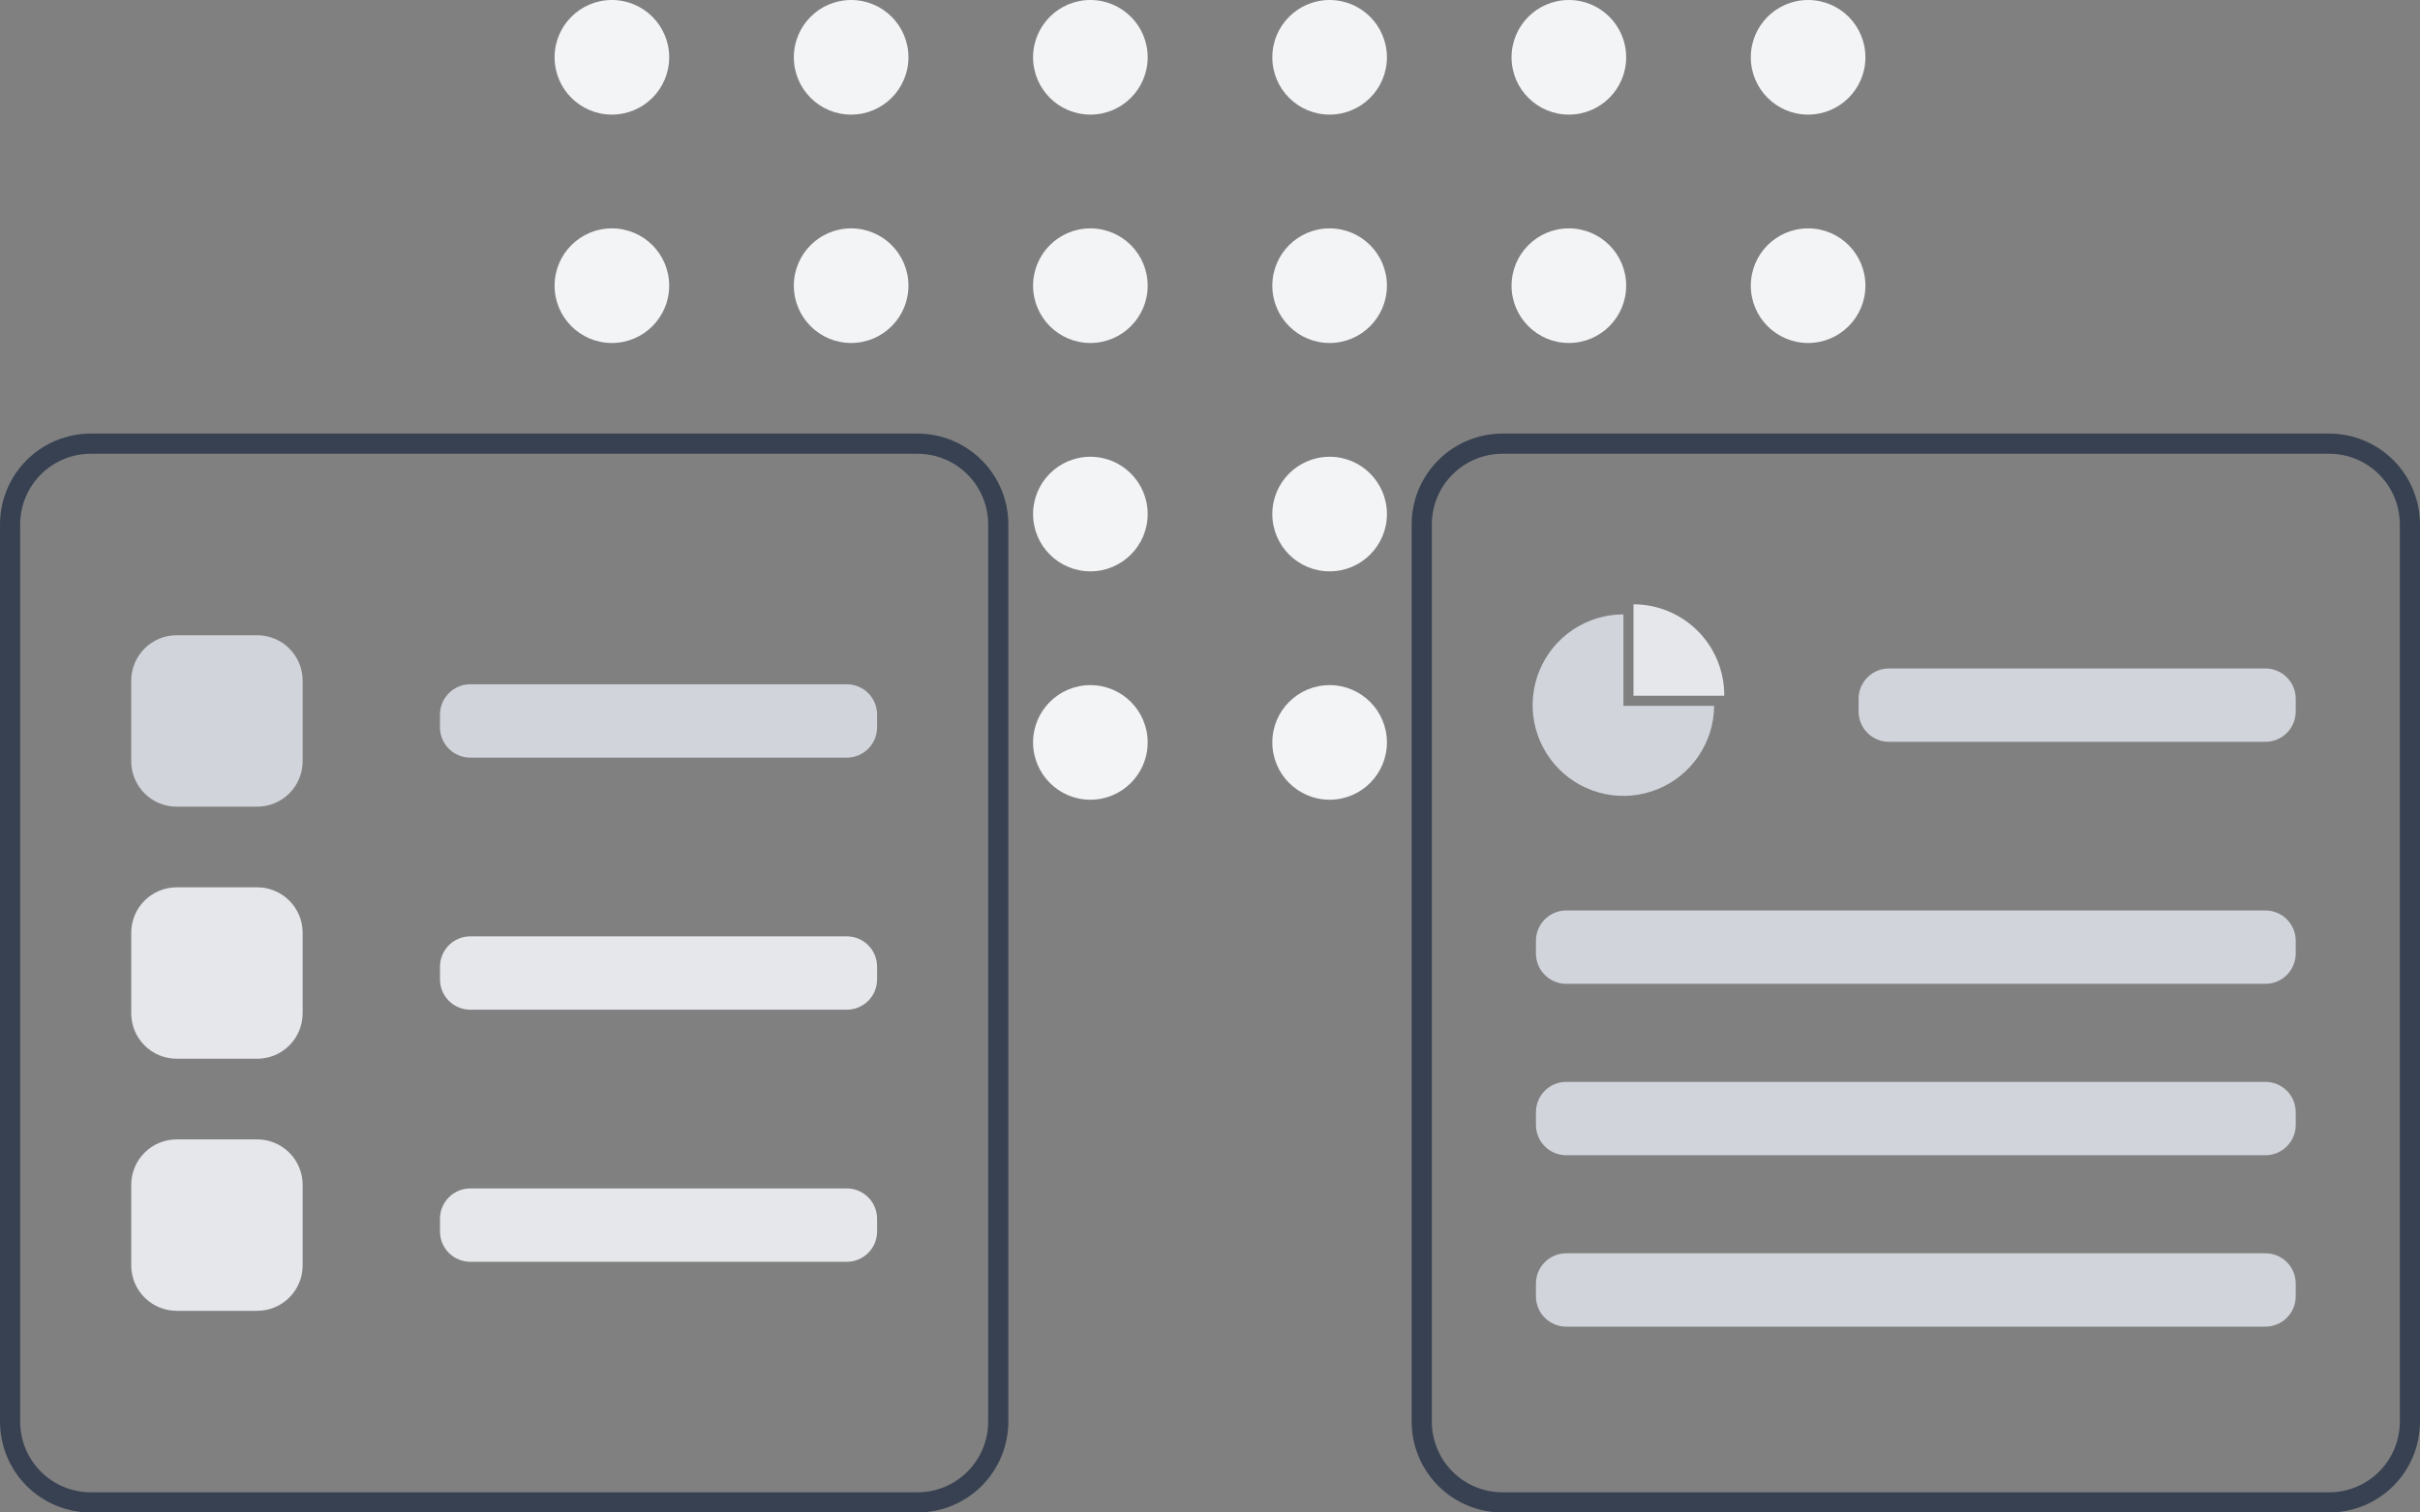 <svg width="240" height="150" viewBox="0 0 240 150" fill="none" xmlns="http://www.w3.org/2000/svg">
<rect x="0" y="0" width="240" height="150" fill="#808080" stroke="none"/>
<path d="M60.683 11.366C63.822 11.366 66.366 8.822 66.366 5.683C66.366 2.544 63.822 0 60.683 0C57.544 0 55 2.544 55 5.683C55 8.822 57.544 11.366 60.683 11.366Z" fill="#F3F4F6"/>
<path d="M60.683 34.015C63.822 34.015 66.366 31.47 66.366 28.332C66.366 25.193 63.822 22.649 60.683 22.649C57.544 22.649 55 25.193 55 28.332C55 31.47 57.544 34.015 60.683 34.015Z" fill="#F3F4F6"/>
<path d="M84.41 11.366C87.548 11.366 90.093 8.822 90.093 5.683C90.093 2.544 87.548 0 84.41 0C81.271 0 78.727 2.544 78.727 5.683C78.727 8.822 81.271 11.366 84.41 11.366Z" fill="#F3F4F6"/>
<path d="M84.41 34.015C87.548 34.015 90.093 31.47 90.093 28.332C90.093 25.193 87.548 22.649 84.41 22.649C81.271 22.649 78.727 25.193 78.727 28.332C78.727 31.47 81.271 34.015 84.41 34.015Z" fill="#F3F4F6"/>
<path d="M108.137 11.366C111.275 11.366 113.819 8.822 113.819 5.683C113.819 2.544 111.275 0 108.137 0C104.998 0 102.454 2.544 102.454 5.683C102.454 8.822 104.998 11.366 108.137 11.366Z" fill="#F3F4F6"/>
<path d="M108.137 34.015C111.275 34.015 113.819 31.47 113.819 28.332C113.819 25.193 111.275 22.649 108.137 22.649C104.998 22.649 102.454 25.193 102.454 28.332C102.454 31.47 104.998 34.015 108.137 34.015Z" fill="#F3F4F6"/>
<path d="M108.137 56.663C111.275 56.663 113.819 54.119 113.819 50.981C113.819 47.842 111.275 45.298 108.137 45.298C104.998 45.298 102.454 47.842 102.454 50.981C102.454 54.119 104.998 56.663 108.137 56.663Z" fill="#F3F4F6"/>
<path d="M108.137 79.312C111.275 79.312 113.819 76.768 113.819 73.629C113.819 70.491 111.275 67.947 108.137 67.947C104.998 67.947 102.454 70.491 102.454 73.629C102.454 76.768 104.998 79.312 108.137 79.312Z" fill="#F3F4F6"/>
<path d="M131.863 11.366C135.002 11.366 137.546 8.822 137.546 5.683C137.546 2.544 135.002 0 131.863 0C128.725 0 126.18 2.544 126.18 5.683C126.18 8.822 128.725 11.366 131.863 11.366Z" fill="#F3F4F6"/>
<path d="M131.863 34.015C135.002 34.015 137.546 31.47 137.546 28.332C137.546 25.193 135.002 22.649 131.863 22.649C128.725 22.649 126.18 25.193 126.18 28.332C126.18 31.47 128.725 34.015 131.863 34.015Z" fill="#F3F4F6"/>
<path d="M131.863 56.663C135.002 56.663 137.546 54.119 137.546 50.981C137.546 47.842 135.002 45.298 131.863 45.298C128.725 45.298 126.18 47.842 126.18 50.981C126.18 54.119 128.725 56.663 131.863 56.663Z" fill="#F3F4F6"/>
<path d="M131.863 79.312C135.002 79.312 137.546 76.768 137.546 73.629C137.546 70.491 135.002 67.947 131.863 67.947C128.725 67.947 126.18 70.491 126.18 73.629C126.18 76.768 128.725 79.312 131.863 79.312Z" fill="#F3F4F6"/>
<path d="M155.59 11.366C158.729 11.366 161.273 8.822 161.273 5.683C161.273 2.544 158.729 0 155.59 0C152.452 0 149.907 2.544 149.907 5.683C149.907 8.822 152.452 11.366 155.59 11.366Z" fill="#F3F4F6"/>
<path d="M155.59 34.015C158.729 34.015 161.273 31.47 161.273 28.332C161.273 25.193 158.729 22.649 155.59 22.649C152.452 22.649 149.907 25.193 149.907 28.332C149.907 31.47 152.452 34.015 155.59 34.015Z" fill="#F3F4F6"/>
<path d="M179.317 11.366C182.456 11.366 185 8.822 185 5.683C185 2.544 182.456 0 179.317 0C176.179 0 173.634 2.544 173.634 5.683C173.634 8.822 176.179 11.366 179.317 11.366Z" fill="#F3F4F6"/>
<path d="M179.317 34.015C182.456 34.015 185 31.47 185 28.332C185 25.193 182.456 22.649 179.317 22.649C176.179 22.649 173.634 25.193 173.634 28.332C173.634 31.47 176.179 34.015 179.317 34.015Z" fill="#F3F4F6"/>
<path d="M91 150H9C6.614 149.997 4.326 149.048 2.639 147.361C0.952 145.674 0.003 143.386 0 141V52C0.003 49.614 0.952 47.326 2.639 45.639C4.326 43.952 6.614 43.003 9 43H91C93.386 43.003 95.674 43.952 97.361 45.639C99.048 47.326 99.997 49.614 100 52V141C99.997 143.386 99.048 145.674 97.361 147.361C95.674 149.048 93.386 149.997 91 150V150ZM9 45C7.144 45.002 5.365 45.74 4.053 47.053C2.74 48.365 2.002 50.144 2 52V141C2.002 142.856 2.74 144.635 4.053 145.947C5.365 147.26 7.144 147.998 9 148H91C92.856 147.998 94.635 147.26 95.947 145.947C97.26 144.635 97.998 142.856 98 141V52C97.998 50.144 97.26 48.365 95.947 47.053C94.635 45.74 92.856 45.002 91 45H9Z" fill="#374151"/>
<path d="M25.515 80H17.515C16.322 79.999 15.178 79.524 14.335 78.68C13.491 77.837 13.016 76.693 13.015 75.5V67.5C13.016 66.307 13.491 65.163 14.335 64.32C15.178 63.476 16.322 63.001 17.515 63H25.515C26.708 63.001 27.852 63.476 28.695 64.32C29.539 65.163 30.014 66.307 30.015 67.5V75.5C30.014 76.693 29.539 77.837 28.695 78.68C27.852 79.524 26.708 79.999 25.515 80V80Z" fill="#D1D5DB"/>
<path d="M25.515 105H17.515C16.322 104.999 15.178 104.524 14.335 103.68C13.491 102.837 13.016 101.693 13.015 100.5V92.5C13.016 91.307 13.491 90.163 14.335 89.32C15.178 88.476 16.322 88.001 17.515 88H25.515C26.708 88.001 27.852 88.476 28.695 89.32C29.539 90.163 30.014 91.307 30.015 92.5V100.5C30.014 101.693 29.539 102.837 28.695 103.68C27.852 104.524 26.708 104.999 25.515 105V105Z" fill="#E5E7EB"/>
<path d="M83.985 75.137H46.636C45.84 75.136 45.078 74.82 44.515 74.257C43.953 73.695 43.636 72.932 43.636 72.137V70.863C43.636 70.068 43.953 69.305 44.515 68.743C45.078 68.18 45.84 67.864 46.636 67.863H83.985C84.78 67.864 85.543 68.18 86.105 68.743C86.668 69.305 86.984 70.068 86.985 70.863V72.137C86.984 72.932 86.668 73.695 86.105 74.257C85.543 74.82 84.78 75.136 83.985 75.137V75.137Z" fill="#D1D5DB"/>
<path d="M83.985 100.137H46.636C45.84 100.136 45.078 99.82 44.515 99.257C43.953 98.695 43.636 97.932 43.636 97.137V95.863C43.636 95.068 43.953 94.305 44.515 93.743C45.078 93.18 45.84 92.864 46.636 92.863H83.985C84.78 92.864 85.543 93.18 86.105 93.743C86.668 94.305 86.984 95.068 86.985 95.863V97.137C86.984 97.932 86.668 98.695 86.105 99.257C85.543 99.82 84.78 100.136 83.985 100.137Z" fill="#E5E7EB"/>
<path d="M25.515 130H17.515C16.322 129.999 15.178 129.524 14.335 128.68C13.491 127.837 13.016 126.693 13.015 125.5V117.5C13.016 116.307 13.491 115.163 14.335 114.319C15.178 113.476 16.322 113.001 17.515 113H25.515C26.708 113.001 27.852 113.476 28.695 114.319C29.539 115.163 30.014 116.307 30.015 117.5V125.5C30.014 126.693 29.539 127.837 28.695 128.68C27.852 129.524 26.708 129.999 25.515 130V130Z" fill="#E5E7EB"/>
<path d="M83.985 125.137H46.636C45.84 125.136 45.078 124.82 44.515 124.257C43.953 123.695 43.636 122.932 43.636 122.137V120.863C43.636 120.068 43.953 119.305 44.515 118.743C45.078 118.18 45.84 117.864 46.636 117.863H83.985C84.78 117.864 85.543 118.18 86.105 118.743C86.668 119.305 86.984 120.068 86.985 120.863V122.137C86.984 122.932 86.668 123.695 86.105 124.257C85.543 124.82 84.78 125.136 83.985 125.137Z" fill="#E5E7EB"/>
<path d="M231 150H149C146.614 149.997 144.326 149.048 142.639 147.361C140.952 145.674 140.003 143.386 140 141V52C140.003 49.614 140.952 47.326 142.639 45.639C144.326 43.952 146.614 43.003 149 43H231C233.386 43.003 235.674 43.952 237.361 45.639C239.048 47.326 239.997 49.614 240 52V141C239.997 143.386 239.048 145.674 237.361 147.361C235.674 149.048 233.386 149.997 231 150V150ZM149 45C147.144 45.002 145.365 45.74 144.053 47.053C142.74 48.365 142.002 50.144 142 52V141C142.002 142.856 142.74 144.635 144.053 145.947C145.365 147.26 147.144 147.998 149 148H231C232.856 147.998 234.635 147.26 235.947 145.947C237.26 144.635 237.998 142.856 238 141V52C237.998 50.144 237.26 48.365 235.947 47.053C234.635 45.74 232.856 45.002 231 45H149Z" fill="#374151"/>
<path d="M224.675 73.569H187.325C186.53 73.568 185.767 73.251 185.205 72.689C184.643 72.126 184.326 71.364 184.325 70.569V69.295C184.326 68.499 184.643 67.737 185.205 67.174C185.767 66.612 186.53 66.295 187.325 66.295H224.675C225.47 66.295 226.233 66.612 226.795 67.174C227.357 67.737 227.674 68.499 227.675 69.295V70.569C227.674 71.364 227.357 72.126 226.795 72.689C226.233 73.251 225.47 73.568 224.675 73.569V73.569Z" fill="#D1D5DB"/>
<path d="M224.675 97.569H155.325C154.53 97.568 153.767 97.251 153.205 96.689C152.643 96.126 152.326 95.364 152.325 94.569V93.295C152.326 92.499 152.643 91.737 153.205 91.174C153.767 90.612 154.53 90.295 155.325 90.295H224.675C225.47 90.295 226.233 90.612 226.795 91.174C227.357 91.737 227.674 92.499 227.675 93.295V94.569C227.674 95.364 227.357 96.126 226.795 96.689C226.233 97.251 225.47 97.568 224.675 97.569Z" fill="#D1D5DB"/>
<path d="M224.675 114.568H155.325C154.53 114.568 153.767 114.251 153.205 113.689C152.643 113.126 152.326 112.364 152.325 111.568V110.295C152.326 109.499 152.643 108.737 153.205 108.174C153.767 107.612 154.53 107.295 155.325 107.295H224.675C225.47 107.295 226.233 107.612 226.795 108.174C227.357 108.737 227.674 109.499 227.675 110.295V111.568C227.674 112.364 227.357 113.126 226.795 113.689C226.233 114.251 225.47 114.568 224.675 114.568Z" fill="#D1D5DB"/>
<path d="M224.675 131.568H155.325C154.53 131.568 153.767 131.251 153.205 130.689C152.643 130.126 152.326 129.364 152.325 128.568V127.295C152.326 126.499 152.643 125.737 153.205 125.174C153.767 124.612 154.53 124.295 155.325 124.295H224.675C225.47 124.295 226.233 124.612 226.795 125.174C227.357 125.737 227.674 126.499 227.675 127.295V128.568C227.674 129.364 227.357 130.126 226.795 130.689C226.233 131.251 225.47 131.568 224.675 131.568Z" fill="#D1D5DB"/>
<path d="M170.997 69C170.997 68.977 171 68.955 171 68.931C171 67.75 170.767 66.579 170.315 65.487C169.863 64.395 169.2 63.403 168.364 62.568C167.528 61.732 166.536 61.069 165.444 60.617C164.352 60.164 163.182 59.931 162 59.931V69H170.997Z" fill="#E5E7EB"/>
<path d="M161 70V60.931C159.223 60.931 157.485 61.456 156.006 62.442C154.527 63.428 153.373 64.829 152.689 66.469C152.006 68.11 151.823 69.916 152.164 71.66C152.506 73.404 153.356 75.008 154.608 76.27C155.859 77.532 157.456 78.395 159.198 78.75C160.939 79.105 162.747 78.937 164.393 78.266C166.039 77.596 167.449 76.453 168.446 74.982C169.444 73.511 169.983 71.777 169.997 70H161Z" fill="#D1D5DB"/>
</svg>
